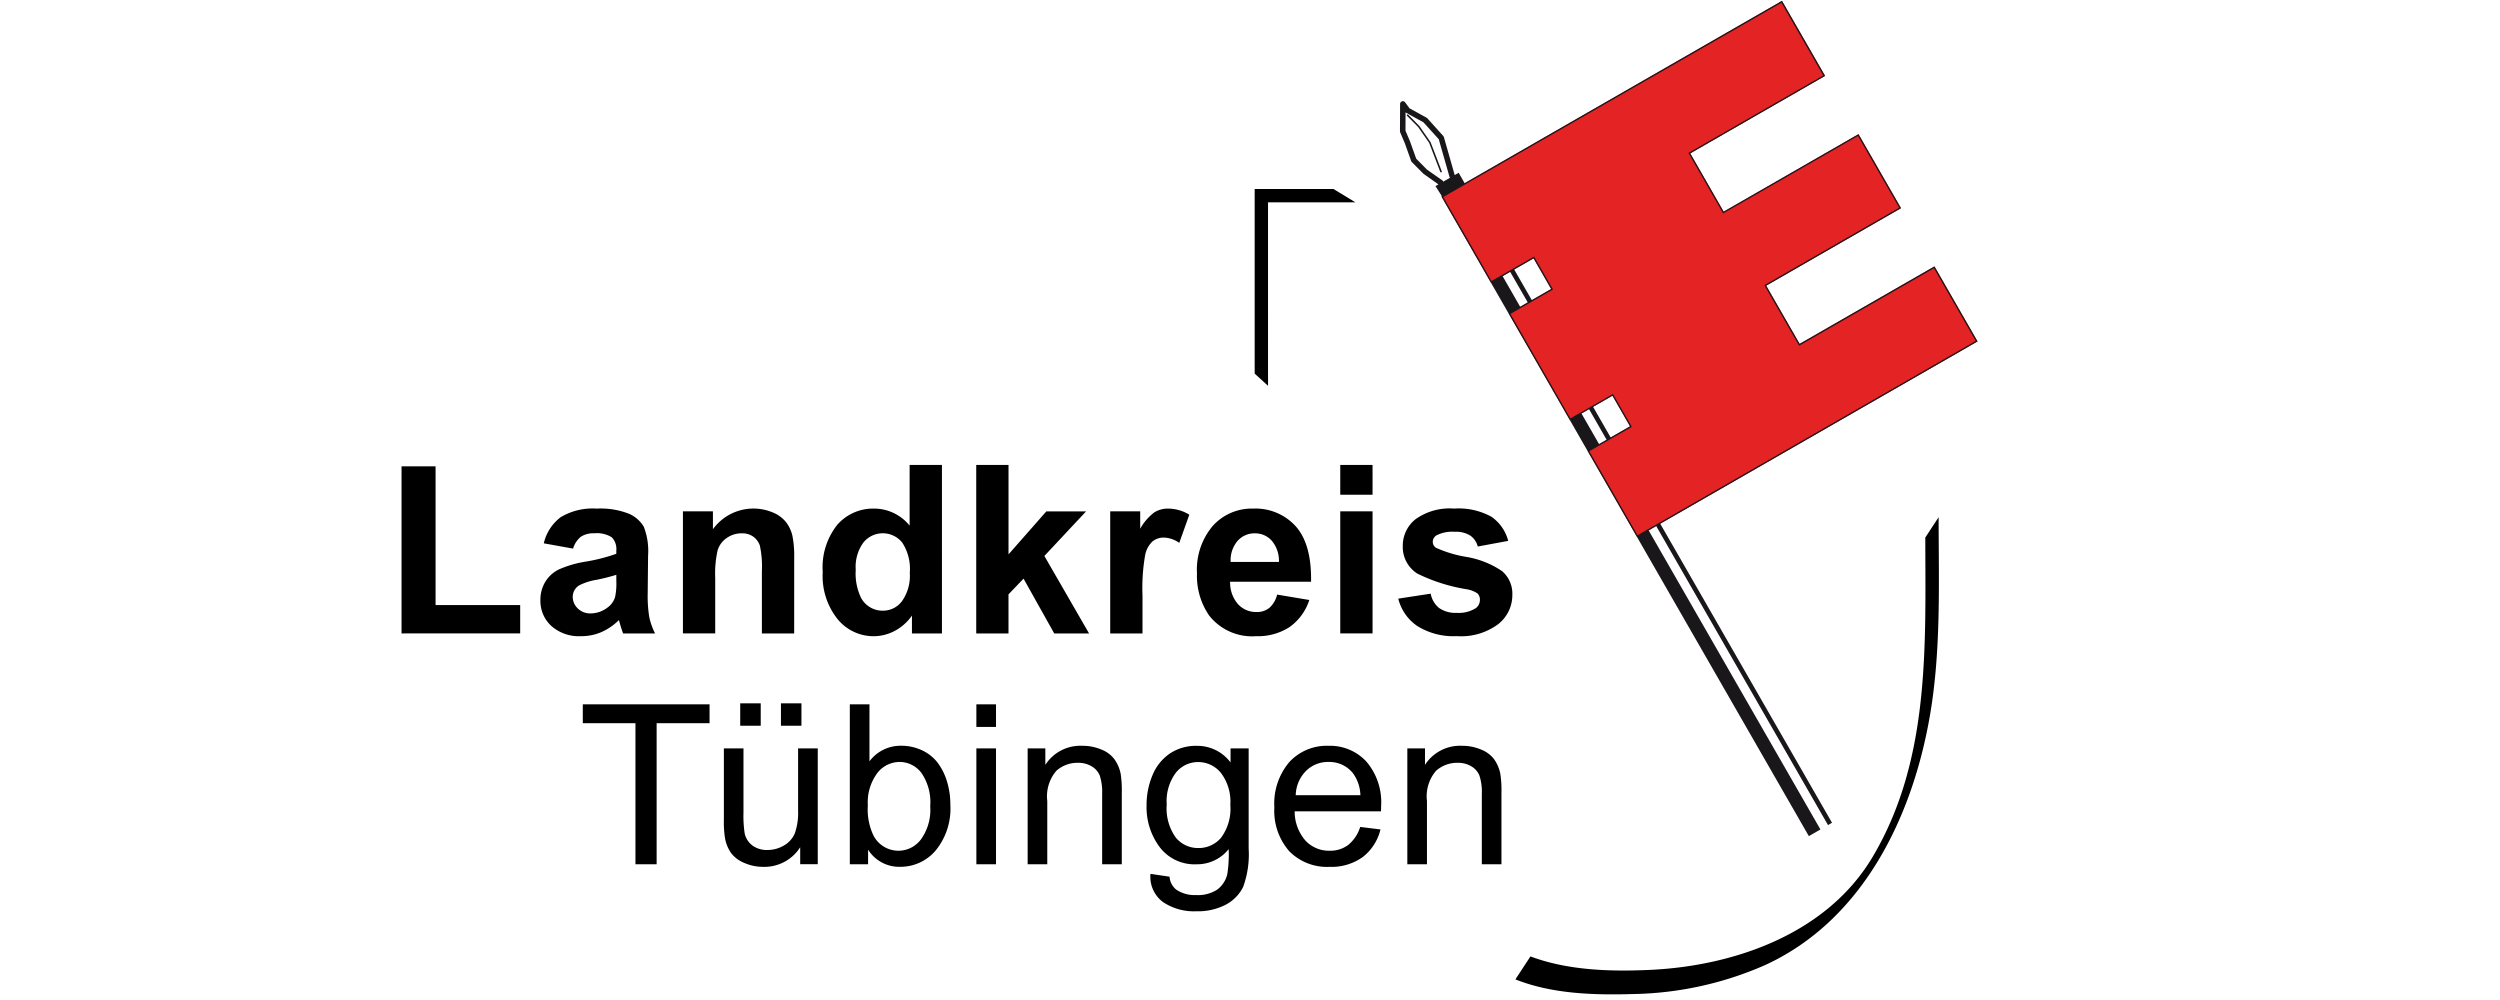 <svg xmlns="http://www.w3.org/2000/svg" viewBox="0 0 800 320" xmlns:v="https://vecta.io/nano"><path d="M0 0h800v320H0Z" fill="#fff"/><path d="M203.345 276.561v-45.143h-16.85v-6.04h40.563v6.04h-16.935v45.143zm52.719-.012v-5.434a13.543 13.543 0 0 1-11.763 6.276 14.942 14.942 0 0 1-6.114-1.25 10.084 10.084 0 0 1-4.228-3.16 11.832 11.832 0 0 1-1.936-4.666 31.734 31.734 0 0 1-.384-5.856v-22.966h6.275v20.556a37.32 37.32 0 0 0 .382 6.644 6.612 6.612 0 0 0 2.517 3.895 7.855 7.855 0 0 0 4.753 1.412 10.364 10.364 0 0 0 5.3-1.447 8.078 8.078 0 0 0 3.497-3.945 19.85 19.85 0 0 0 1.027-7.243v-19.872h6.292v37.056zm-19.196-44.317v-7.156h6.565v7.156zm13.035 0v-7.156h6.558v7.156zm27.88 44.33h-5.84v-51.184h6.285v18.25a12.427 12.427 0 0 1 10.174-4.99 15.607 15.607 0 0 1 6.472 1.38 13.425 13.425 0 0 1 5.033 3.878 18.817 18.817 0 0 1 3.08 6.017 24.797 24.797 0 0 1 1.122 7.542 21.163 21.163 0 0 1-4.717 14.725 14.745 14.745 0 0 1-11.308 5.198 11.763 11.763 0 0 1-10.29-5.477zm-.076-18.818a19.272 19.272 0 0 0 1.816 9.64 8.978 8.978 0 0 0 15.145 1.27 16.169 16.169 0 0 0 3.005-10.659 16.55 16.55 0 0 0-2.862-10.72 8.774 8.774 0 0 0-6.968-3.45 9.057 9.057 0 0 0-7.125 3.58 15.714 15.714 0 0 0-3.013 10.338zm34.732-25.124v-7.227h6.285v7.227zm0 43.944v-37.071h6.285v37.068zm16.41-.003v-37.068h5.659v5.264a13.323 13.323 0 0 1 11.788-6.103 15.463 15.463 0 0 1 6.164 1.208 9.537 9.537 0 0 1 4.203 3.16 12.157 12.157 0 0 1 1.962 4.642 36.118 36.118 0 0 1 .35 6.104v22.797h-6.286v-22.553a16.973 16.973 0 0 0-.737-5.744 6.04 6.04 0 0 0-2.604-3.03 8.218 8.218 0 0 0-4.384-1.138 10.126 10.126 0 0 0-6.918 2.543 12.516 12.516 0 0 0-2.918 9.665v20.247zm39.3 3.074 6.104.906a5.83 5.83 0 0 0 2.133 4.133 10.53 10.53 0 0 0 6.387 1.746 11.257 11.257 0 0 0 6.737-1.746 8.584 8.584 0 0 0 3.211-4.89 40.025 40.025 0 0 0 .455-8.065 12.904 12.904 0 0 1-10.256 4.854 13.988 13.988 0 0 1-11.832-5.512 21.272 21.272 0 0 1-4.187-13.235 24.65 24.65 0 0 1 1.907-9.785 15.463 15.463 0 0 1 5.573-6.933 15.053 15.053 0 0 1 8.584-2.439 13.285 13.285 0 0 1 10.81 5.31v-4.487h5.795v32.046a30.478 30.478 0 0 1-1.755 12.268 12.949 12.949 0 0 1-5.583 5.7 19.291 19.291 0 0 1-9.416 2.099 17.689 17.689 0 0 1-10.71-2.989 10.078 10.078 0 0 1-3.956-8.98zm5.204-22.254a16.067 16.067 0 0 0 2.893 10.64 9.185 9.185 0 0 0 7.261 3.348 9.305 9.305 0 0 0 7.261-3.331 15.578 15.578 0 0 0 2.938-10.453 15.212 15.212 0 0 0-3.023-10.266 9.34 9.34 0 0 0-7.287-3.459 9.06 9.06 0 0 0-7.115 3.409 15.142 15.142 0 0 0-2.93 10.1zm61.91 7.239 6.49.804a15.851 15.851 0 0 1-5.685 8.835 17.129 17.129 0 0 1-10.605 3.135 16.929 16.929 0 0 1-12.901-5.007 19.57 19.57 0 0 1-4.769-14.049 20.467 20.467 0 0 1 4.82-14.51 16.293 16.293 0 0 1 12.5-5.172 15.835 15.835 0 0 1 12.14 5.061 20.067 20.067 0 0 1 4.709 14.236l-.035 1.679h-27.636a14.192 14.192 0 0 0 3.45 9.356 10.28 10.28 0 0 0 7.747 3.246 9.572 9.572 0 0 0 5.897-1.816 12.026 12.026 0 0 0 3.879-5.799zm-20.632-10.154h20.699a12.573 12.573 0 0 0-2.371-7.02 9.648 9.648 0 0 0-7.792-3.62 9.934 9.934 0 0 0-7.267 2.893 11.445 11.445 0 0 0-3.268 7.747zm35.718 22.095v-37.068h5.65v5.265a13.33 13.33 0 0 1 11.797-6.104 15.466 15.466 0 0 1 6.164 1.208 9.636 9.636 0 0 1 4.203 3.16 12.28 12.28 0 0 1 1.952 4.642 35.123 35.123 0 0 1 .35 6.104v22.797h-6.282v-22.552a16.754 16.754 0 0 0-.738-5.745 6 6 0 0 0-2.6-3.03 8.167 8.167 0 0 0-4.375-1.138 10.144 10.144 0 0 0-6.924 2.543 12.513 12.513 0 0 0-2.918 9.665v20.247zm-321.854-73.863v-53.482h10.889v44.396h27.076v9.083zm54.9-27.147-9.38-1.688a14.576 14.576 0 0 1 5.445-8.39 19.936 19.936 0 0 1 11.48-2.72 24.832 24.832 0 0 1 10.3 1.634 10.287 10.287 0 0 1 4.768 4.16 21.35 21.35 0 0 1 1.377 9.245l-.121 12.08a41.437 41.437 0 0 0 .505 7.595 21.523 21.523 0 0 0 1.857 5.24h-10.23a37.288 37.288 0 0 1-.993-3.05 16.385 16.385 0 0 0-.369-1.214 18.493 18.493 0 0 1-5.668 3.863 16.213 16.213 0 0 1-6.438 1.27 13.279 13.279 0 0 1-9.502-3.27 10.879 10.879 0 0 1-3.497-8.266 11.079 11.079 0 0 1 1.59-5.897 10.351 10.351 0 0 1 4.45-3.98 34.624 34.624 0 0 1 8.218-2.407 56.696 56.696 0 0 0 10.033-2.544v-1.036a5.363 5.363 0 0 0-1.466-4.248 8.838 8.838 0 0 0-5.556-1.27 7.363 7.363 0 0 0-4.305 1.086 7.525 7.525 0 0 0-2.499 3.806zm13.827 8.39a63.773 63.773 0 0 1-6.286 1.589 18.903 18.903 0 0 0-5.623 1.8 4.317 4.317 0 0 0-2.038 3.624 5.064 5.064 0 0 0 1.618 3.748 5.65 5.65 0 0 0 4.133 1.59 8.946 8.946 0 0 0 5.334-1.841 6.457 6.457 0 0 0 2.473-3.424 20.731 20.731 0 0 0 .394-5.033zm56.915 18.757h-10.332v-19.94a31.498 31.498 0 0 0-.658-8.183 5.783 5.783 0 0 0-2.155-2.886 6.17 6.17 0 0 0-3.586-1.027 8.266 8.266 0 0 0-4.82 1.472 7.414 7.414 0 0 0-2.928 3.894 33.956 33.956 0 0 0-.788 8.972v17.695h-10.332v-39.061h9.598v5.722a16.006 16.006 0 0 1 19.125-5.385 10.453 10.453 0 0 1 4.29 3.14 11.423 11.423 0 0 1 2.02 4.34 32.472 32.472 0 0 1 .573 6.953zm47.286 0h-9.6v-5.723a15.457 15.457 0 0 1-5.644 4.982 14.471 14.471 0 0 1-6.574 1.634 14.875 14.875 0 0 1-11.525-5.404 22.07 22.07 0 0 1-4.806-15.164 21.834 21.834 0 0 1 4.663-15.101 15.228 15.228 0 0 1 11.814-5.173 14.624 14.624 0 0 1 11.327 5.447v-19.412h10.344zm-27.585-20.375a17.86 17.86 0 0 0 1.73 9.047 7.817 7.817 0 0 0 6.994 4.05 7.573 7.573 0 0 0 6.068-3.039 13.988 13.988 0 0 0 2.5-9.066 15.323 15.323 0 0 0-2.423-9.693 7.983 7.983 0 0 0-12.398-.042 13.19 13.19 0 0 0-2.474 8.74zm38.556 20.375v-53.915h10.332v28.612l12.106-13.756h12.717l-13.352 14.27 14.306 24.798h-11.146l-9.82-17.543-4.82 5.033v12.507zm53.206 0h-10.332v-39.065h9.598v5.557a16.967 16.967 0 0 1 4.45-5.188 8.148 8.148 0 0 1 4.47-1.25 13.06 13.06 0 0 1 6.797 1.952l-3.22 9.016a9.038 9.038 0 0 0-4.846-1.694 5.681 5.681 0 0 0-3.68 1.198 8.11 8.11 0 0 0-2.372 4.314 61.446 61.446 0 0 0-.865 13.098zm43.08-12.43 10.3 1.729a17.027 17.027 0 0 1-6.275 8.628 18.483 18.483 0 0 1-10.727 2.954 17.466 17.466 0 0 1-15.075-6.65 22.362 22.362 0 0 1-3.869-13.468 21.618 21.618 0 0 1 5.087-15.211 16.745 16.745 0 0 1 12.84-5.497 17.351 17.351 0 0 1 13.756 5.754q5.033 5.766 4.82 17.644H393.64a10.49 10.49 0 0 0 2.498 7.156 7.859 7.859 0 0 0 5.958 2.543 6.3 6.3 0 0 0 4.092-1.325 8.218 8.218 0 0 0 2.492-4.257zm.582-10.44a9.957 9.957 0 0 0-2.321-6.823 7.077 7.077 0 0 0-5.36-2.336 7.191 7.191 0 0 0-5.598 2.466 9.518 9.518 0 0 0-2.175 6.693zm19.621-21.508v-9.537h10.332v9.537zm0 44.365v-39.053h10.332v39.065zm18.563-11.123 10.377-1.59a7.665 7.665 0 0 0 2.68 4.581 9.124 9.124 0 0 0 5.668 1.558 10.221 10.221 0 0 0 6.04-1.472 3.274 3.274 0 0 0 1.361-2.756 2.734 2.734 0 0 0-.737-1.952 8.304 8.304 0 0 0-3.46-1.361 55.796 55.796 0 0 1-15.854-5.033 10.09 10.09 0 0 1-4.632-8.793 10.828 10.828 0 0 1 4.006-8.536 18.757 18.757 0 0 1 12.44-3.46 21.679 21.679 0 0 1 11.909 2.611 13.377 13.377 0 0 1 5.376 7.722l-9.74 1.806a6.04 6.04 0 0 0-2.382-3.497 8.638 8.638 0 0 0-4.982-1.215 11.197 11.197 0 0 0-5.846 1.138 2.451 2.451 0 0 0-1.183 2.099 2.282 2.282 0 0 0 1.027 1.875 38.785 38.785 0 0 0 9.658 2.913 28.736 28.736 0 0 1 11.54 4.597 9.537 9.537 0 0 1 3.236 7.687 11.791 11.791 0 0 1-4.495 9.22 19.838 19.838 0 0 1-13.279 3.859 21.783 21.783 0 0 1-12.637-3.237 14.907 14.907 0 0 1-6.091-8.764z"/><path d="m575.872 110.03-10.697-18.623 43.15-24.797-13.61-23.691-43.15 24.797-10.695-18.633 43.15-24.797L570.213.293 461.26 62.887l15.86 27.61 13.619-7.824 5.627 9.798-13.62 7.824 19.616 34.147 13.619-7.824 5.627 9.798-13.619 7.824 15.86 27.61 108.967-62.594-13.794-24.015z" fill="#e42325"/><path d="m632.816 109.26-13.79-24.014-43.147 24.797-10.701-18.62 43.147-24.797-13.604-23.688-43.156 24.797-10.68-18.648 43.147-24.797L570.242.275 468.685 58.624l-1.908-3.332-1.271.72-3.462-12.139a1.094 1.094 0 0 0-.187-.343l-5.112-5.675a.973.973 0 0 0-.232-.187l-5.471-3.013-1.412-1.908a.884.884 0 0 0-.985-.318.893.893 0 0 0-.617.839L447.987 42a.903.903 0 0 0 .07.343l1.508 3.56 2.021 5.66a.826.826 0 0 0 .214.317l3.69 3.717 4.81 3.408-.954.547 2.064 3.246-.146.085 15.854 27.61 5.634 9.802 19.612 34.14 5.623 9.801 15.743 27.404 55.1 95.917 3.708-2.133-54.97-95.708 2.413-1.386 54.98 95.692 1.29-.738-54.976-95.697zM456.624 54.264l-3.433-3.475-1.978-5.522-1.456-3.434.025-5.897a.798.798 0 0 0 .242.18l5.497 3.04 4.88 5.404 3.468 12.141c.016.076.095.112.137.181l-2.166 1.24a.754.754 0 0 0-.213-.343zm24.212 34.108 2.414-1.386 5.63 9.788-2.422 1.396zm9.34 7.671-5.633-9.8 6.199-3.561 5.633 9.801zm15.896 36.274 2.422-1.386 5.624 9.794-2.413 1.396zm9.34 7.671-5.624-9.801 6.2-3.555 5.623 9.795zm6.412-3.179.378-.213-.213-.37-5.634-9.794-.213-.375-.369.213-13.254 7.611-19.176-33.428 13.254-7.611.369-.213-.213-.37-5.64-9.79-.213-.376-.379.214-13.244 7.61-15.434-26.873L570.063.88l13.372 23.268-42.778 24.577-.37.214.214.369 10.69 18.62.214.374.37-.213 42.777-24.577 13.184 22.953-42.775 24.587-.37.213.214.375 10.691 18.62.213.37.375-.214 42.772-24.571 13.371 23.268-108.223 62.158-15.428-26.873zm-60.692-81.643a.27.27 0 0 1-.248-.162l-3.545-9.27-3.535-5.088-3.555-3.586a.248.248 0 0 1 0-.359.267.267 0 0 1 .37 0l3.579 3.62 3.596 5.19 3.58 9.314a.258.258 0 0 1-.157.334z" fill="#1a171b"/><path d="m405.774 123.459-4.279-3.901v-59.08h25.214l7.035 4.279h-27.976zm214.57 42.066-4.247 6.488c.041 34.818 1.59 71.27-16.942 102.339-14.544 24.374-43.976 34.731-71.04 36.006-12.567.592-26.386.207-38.372-4.307l-4.81 7.353c11.703 4.673 25.186 5.058 37.594 4.693a109.44 109.44 0 0 0 42.154-9.204c31.454-14.34 47.43-47.607 52.961-80.31 3.52-20.81 2.74-42 2.715-63.016z"/></svg>